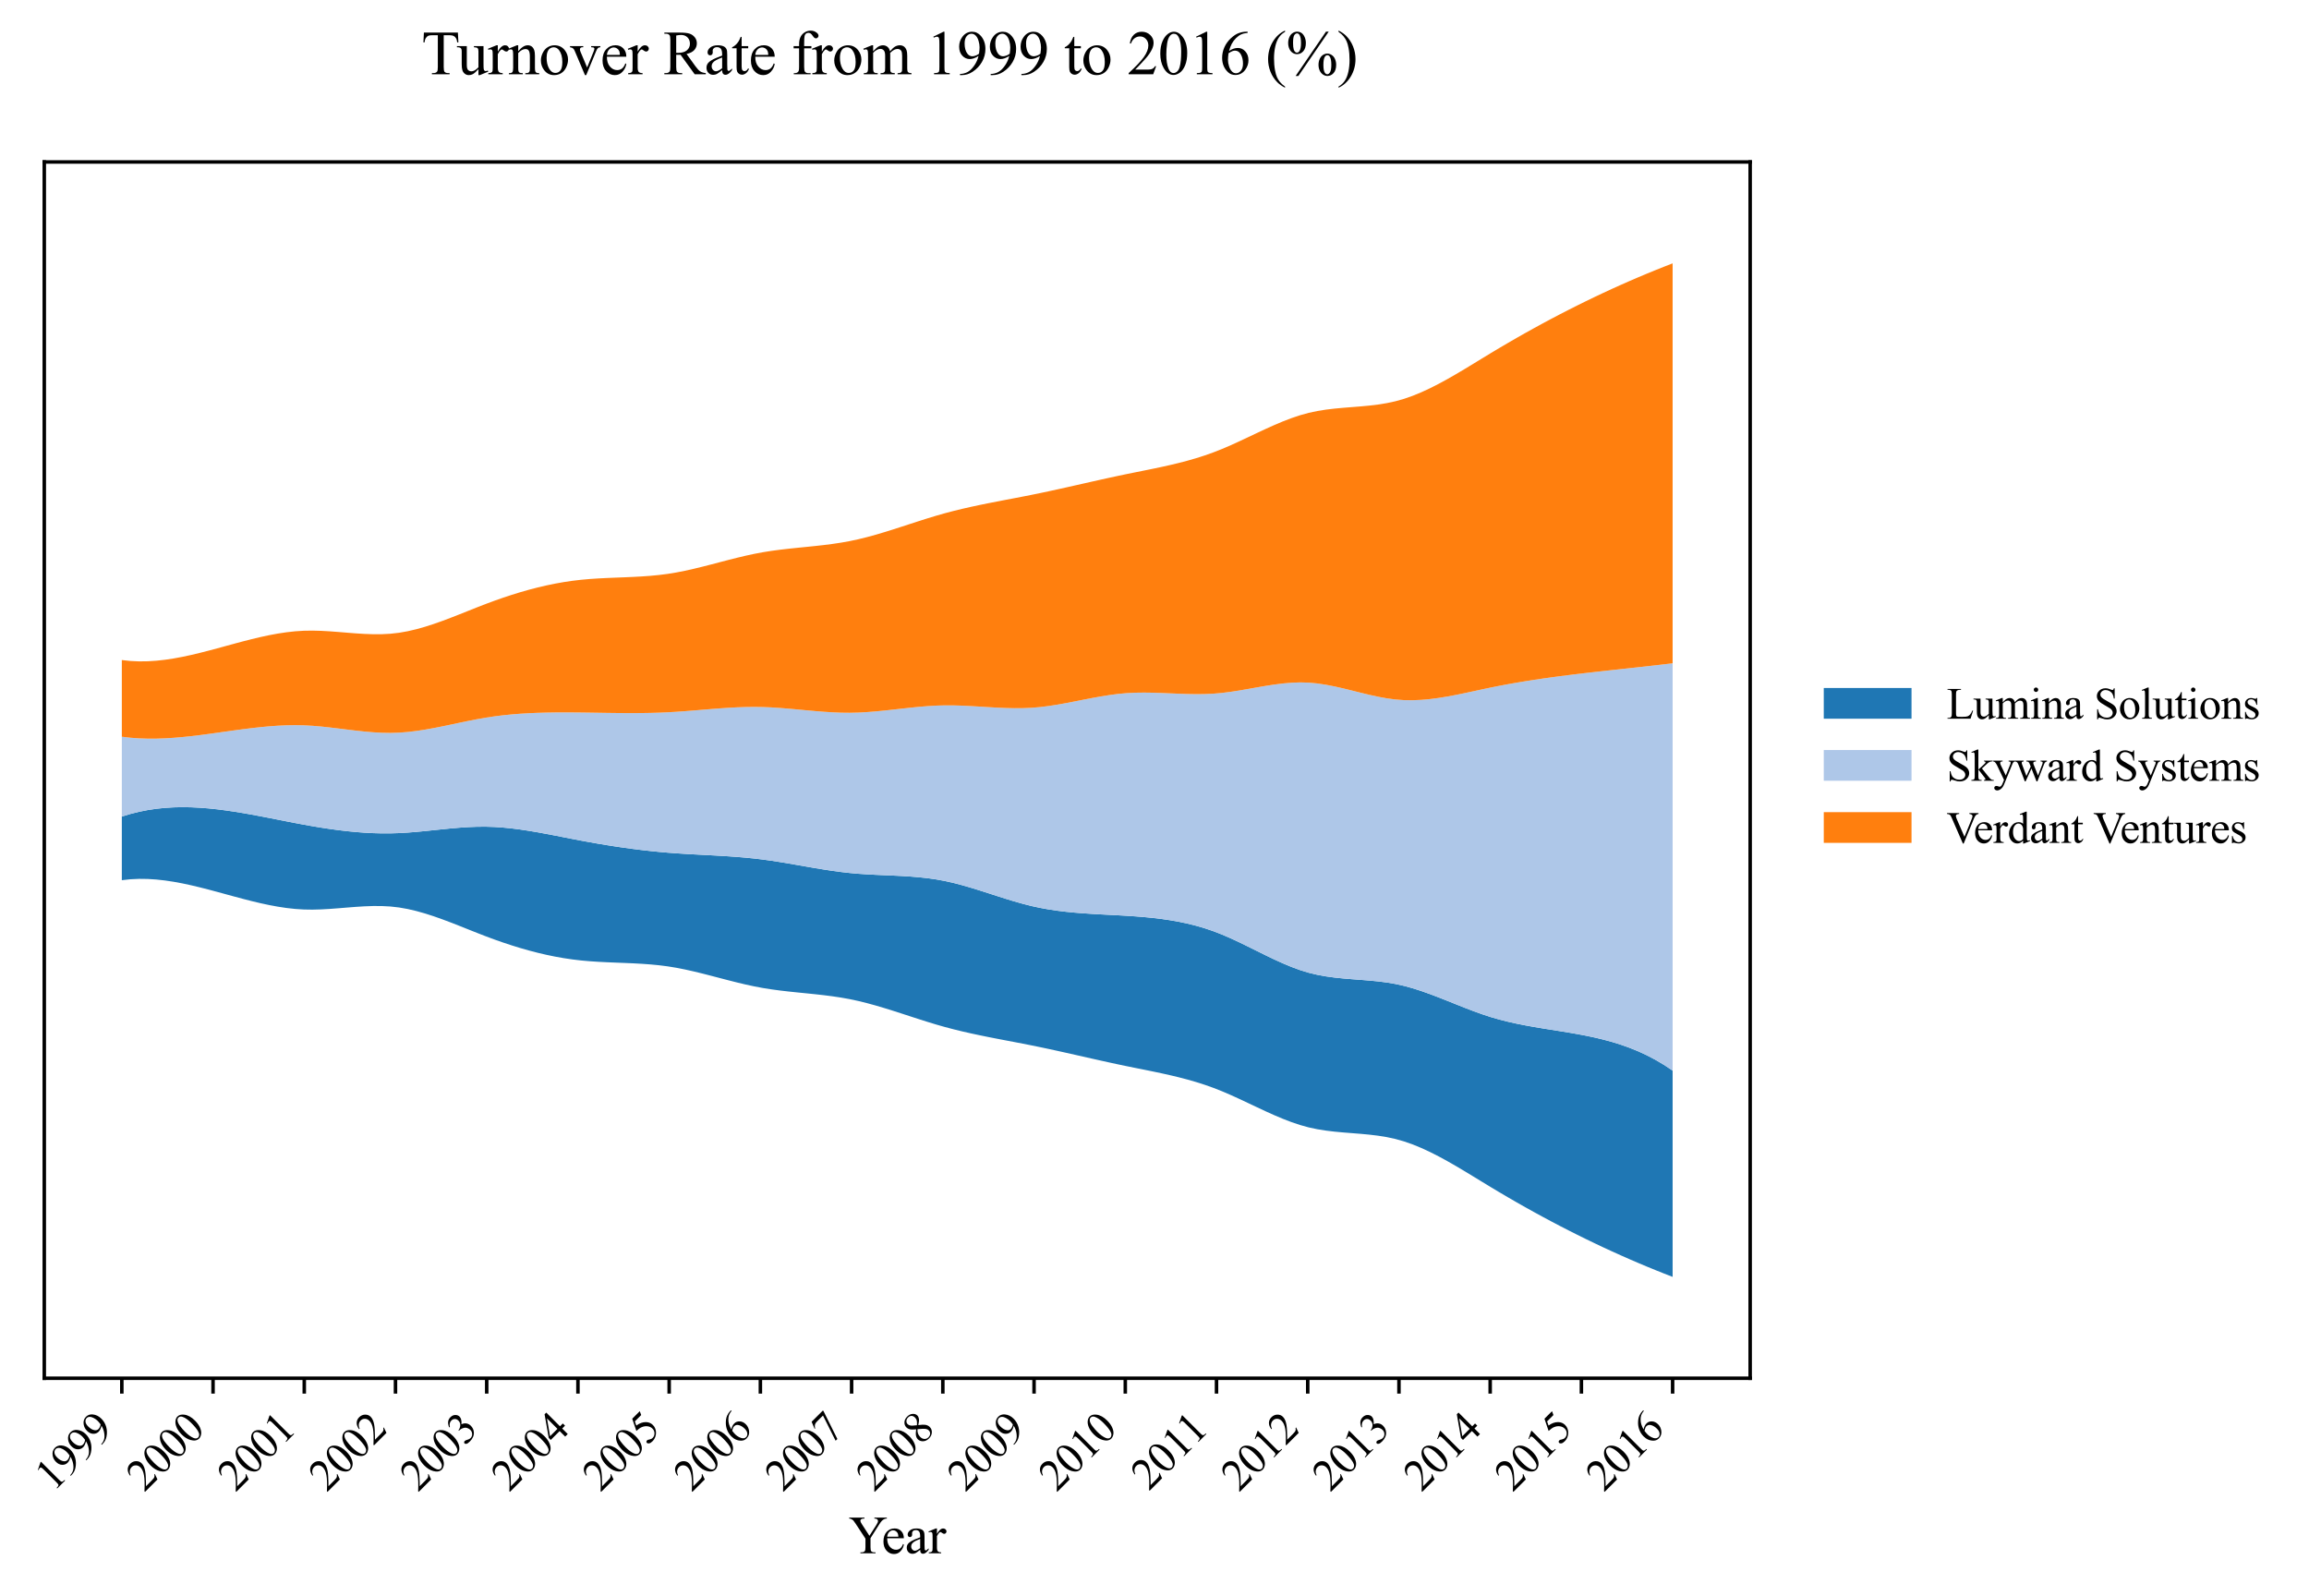 <?xml version="1.0" encoding="utf-8" standalone="no"?>
<!DOCTYPE svg PUBLIC "-//W3C//DTD SVG 1.1//EN"
  "http://www.w3.org/Graphics/SVG/1.1/DTD/svg11.dtd">
<svg xmlns:xlink="http://www.w3.org/1999/xlink" width="526.26pt" height="363.785pt" viewBox="0 0 526.26 363.785" xmlns="http://www.w3.org/2000/svg" version="1.1">
 <defs>
  <style type="text/css">*{stroke-linejoin: round; stroke-linecap: butt}</style>
 </defs>
 <g id="figure_1">
  <g id="patch_1">
   <path d="M 0 363.785 
L 526.26 363.785 
L 526.26 0 
L 0 0 
z
" style="fill: #ffffff"/>
  </g>
  <g id="axes_1">
   <g id="patch_2">
    <path d="M 10.092 314.121 
L 398.892 314.121 
L 398.892 36.921 
L 10.092 36.921 
z
" style="fill: #ffffff"/>
   </g>
   <g id="FillBetweenPolyCollection_1">
    <path d="M 27.765 186.109 
L 27.765 200.609 
L 29.739 200.394 
L 31.714 200.305 
L 33.688 200.33 
L 35.663 200.458 
L 37.638 200.677 
L 39.612 200.976 
L 41.587 201.343 
L 43.562 201.768 
L 45.536 202.238 
L 47.511 202.742 
L 49.485 203.269 
L 51.46 203.808 
L 53.435 204.347 
L 55.409 204.874 
L 57.384 205.378 
L 59.358 205.848 
L 61.333 206.273 
L 63.308 206.641 
L 65.282 206.94 
L 67.257 207.159 
L 69.231 207.287 
L 71.206 207.318 
L 73.181 207.266 
L 75.155 207.155 
L 77.13 207.006 
L 79.104 206.844 
L 81.079 206.689 
L 83.054 206.565 
L 85.028 206.495 
L 87.003 206.5 
L 88.977 206.603 
L 90.952 206.827 
L 92.927 207.178 
L 94.901 207.639 
L 96.876 208.196 
L 98.85 208.831 
L 100.825 209.529 
L 102.8 210.273 
L 104.774 211.047 
L 106.749 211.835 
L 108.724 212.62 
L 110.698 213.387 
L 112.673 214.12 
L 114.647 214.814 
L 116.622 215.466 
L 118.597 216.075 
L 120.571 216.637 
L 122.546 217.151 
L 124.52 217.613 
L 126.495 218.022 
L 128.47 218.374 
L 130.444 218.668 
L 132.419 218.902 
L 134.393 219.078 
L 136.368 219.209 
L 138.343 219.309 
L 140.317 219.392 
L 142.292 219.469 
L 144.266 219.554 
L 146.241 219.662 
L 148.216 219.804 
L 150.19 219.994 
L 152.165 220.245 
L 154.139 220.568 
L 156.114 220.957 
L 158.089 221.399 
L 160.063 221.879 
L 162.038 222.384 
L 164.012 222.9 
L 165.987 223.415 
L 167.962 223.914 
L 169.936 224.385 
L 171.911 224.812 
L 173.886 225.184 
L 175.86 225.496 
L 177.835 225.759 
L 179.809 225.988 
L 181.784 226.194 
L 183.759 226.391 
L 185.733 226.593 
L 187.708 226.813 
L 189.682 227.064 
L 191.657 227.36 
L 193.632 227.713 
L 195.606 228.135 
L 197.581 228.622 
L 199.555 229.163 
L 201.53 229.747 
L 203.505 230.361 
L 205.479 230.996 
L 207.454 231.639 
L 209.428 232.279 
L 211.403 232.905 
L 213.378 233.506 
L 215.352 234.069 
L 217.327 234.589 
L 219.301 235.071 
L 221.276 235.52 
L 223.251 235.943 
L 225.225 236.346 
L 227.2 236.734 
L 229.175 237.113 
L 231.149 237.49 
L 233.124 237.869 
L 235.098 238.258 
L 237.073 238.662 
L 239.048 239.08 
L 241.022 239.511 
L 242.997 239.949 
L 244.971 240.393 
L 246.946 240.84 
L 248.921 241.286 
L 250.895 241.728 
L 252.87 242.164 
L 254.844 242.59 
L 256.819 243.003 
L 258.794 243.404 
L 260.768 243.8 
L 262.743 244.201 
L 264.717 244.617 
L 266.692 245.057 
L 268.667 245.53 
L 270.641 246.046 
L 272.616 246.614 
L 274.59 247.244 
L 276.565 247.944 
L 278.54 248.724 
L 280.514 249.574 
L 282.489 250.473 
L 284.463 251.401 
L 286.438 252.336 
L 288.413 253.259 
L 290.387 254.148 
L 292.362 254.983 
L 294.337 255.742 
L 296.311 256.405 
L 298.286 256.952 
L 300.26 257.372 
L 302.235 257.686 
L 304.21 257.922 
L 306.184 258.104 
L 308.159 258.262 
L 310.133 258.419 
L 312.108 258.604 
L 314.083 258.842 
L 316.057 259.161 
L 318.032 259.587 
L 320.006 260.144 
L 321.981 260.836 
L 323.956 261.647 
L 325.93 262.561 
L 327.905 263.564 
L 329.879 264.639 
L 331.854 265.77 
L 333.829 266.943 
L 335.803 268.14 
L 337.778 269.347 
L 339.752 270.548 
L 341.727 271.73 
L 343.702 272.891 
L 345.676 274.031 
L 347.651 275.15 
L 349.625 276.249 
L 351.6 277.327 
L 353.575 278.384 
L 355.549 279.42 
L 357.524 280.435 
L 359.499 281.43 
L 361.473 282.405 
L 363.448 283.358 
L 365.422 284.292 
L 367.397 285.204 
L 369.372 286.096 
L 371.346 286.968 
L 373.321 287.819 
L 375.295 288.65 
L 377.27 289.461 
L 379.245 290.251 
L 381.219 291.021 
L 381.219 244.004 
L 381.219 244.004 
L 379.245 242.694 
L 377.27 241.529 
L 375.295 240.496 
L 373.321 239.586 
L 371.346 238.787 
L 369.372 238.087 
L 367.397 237.474 
L 365.422 236.939 
L 363.448 236.469 
L 361.473 236.053 
L 359.499 235.679 
L 357.524 235.337 
L 355.549 235.015 
L 353.575 234.702 
L 351.6 234.386 
L 349.625 234.056 
L 347.651 233.701 
L 345.676 233.309 
L 343.702 232.869 
L 341.727 232.37 
L 339.752 231.801 
L 337.778 231.153 
L 335.803 230.441 
L 333.829 229.683 
L 331.854 228.899 
L 329.879 228.107 
L 327.905 227.326 
L 325.93 226.576 
L 323.956 225.875 
L 321.981 225.242 
L 320.006 224.697 
L 318.032 224.258 
L 316.057 223.924 
L 314.083 223.674 
L 312.108 223.482 
L 310.133 223.323 
L 308.159 223.174 
L 306.184 223.009 
L 304.21 222.805 
L 302.235 222.535 
L 300.26 222.177 
L 298.286 221.705 
L 296.311 221.1 
L 294.337 220.374 
L 292.362 219.55 
L 290.387 218.653 
L 288.413 217.704 
L 286.438 216.727 
L 284.463 215.746 
L 282.489 214.783 
L 280.514 213.862 
L 278.54 213.007 
L 276.565 212.239 
L 274.59 211.57 
L 272.616 210.994 
L 270.641 210.502 
L 268.667 210.085 
L 266.692 209.736 
L 264.717 209.447 
L 262.743 209.21 
L 260.768 209.015 
L 258.794 208.856 
L 256.819 208.723 
L 254.844 208.609 
L 252.87 208.505 
L 250.895 208.402 
L 248.921 208.289 
L 246.946 208.16 
L 244.971 208.003 
L 242.997 207.81 
L 241.022 207.572 
L 239.048 207.279 
L 237.073 206.923 
L 235.098 206.495 
L 233.124 205.993 
L 231.149 205.434 
L 229.175 204.832 
L 227.2 204.204 
L 225.225 203.566 
L 223.251 202.934 
L 221.276 202.325 
L 219.301 201.754 
L 217.327 201.238 
L 215.352 200.792 
L 213.378 200.431 
L 211.403 200.15 
L 209.428 199.935 
L 207.454 199.773 
L 205.479 199.651 
L 203.505 199.553 
L 201.53 199.467 
L 199.555 199.379 
L 197.581 199.275 
L 195.606 199.142 
L 193.632 198.966 
L 191.657 198.739 
L 189.682 198.471 
L 187.708 198.169 
L 185.733 197.844 
L 183.759 197.504 
L 181.784 197.158 
L 179.809 196.816 
L 177.835 196.487 
L 175.86 196.18 
L 173.886 195.904 
L 171.911 195.667 
L 169.936 195.469 
L 167.962 195.303 
L 165.987 195.163 
L 164.012 195.041 
L 162.038 194.931 
L 160.063 194.826 
L 158.089 194.721 
L 156.114 194.608 
L 154.139 194.48 
L 152.165 194.331 
L 150.19 194.157 
L 148.216 193.958 
L 146.241 193.735 
L 144.266 193.489 
L 142.292 193.221 
L 140.317 192.931 
L 138.343 192.622 
L 136.368 192.295 
L 134.393 191.949 
L 132.419 191.586 
L 130.444 191.209 
L 128.47 190.822 
L 126.495 190.434 
L 124.52 190.056 
L 122.546 189.695 
L 120.571 189.361 
L 118.597 189.063 
L 116.622 188.81 
L 114.647 188.612 
L 112.673 188.477 
L 110.698 188.414 
L 108.724 188.428 
L 106.749 188.507 
L 104.774 188.637 
L 102.8 188.807 
L 100.825 189.001 
L 98.85 189.206 
L 96.876 189.41 
L 94.901 189.598 
L 92.927 189.757 
L 90.952 189.874 
L 88.977 189.935 
L 87.003 189.937 
L 85.028 189.884 
L 83.054 189.78 
L 81.079 189.628 
L 79.104 189.433 
L 77.13 189.199 
L 75.155 188.93 
L 73.181 188.629 
L 71.206 188.302 
L 69.231 187.95 
L 67.257 187.58 
L 65.282 187.197 
L 63.308 186.808 
L 61.333 186.419 
L 59.358 186.037 
L 57.384 185.668 
L 55.409 185.319 
L 53.435 184.995 
L 51.46 184.705 
L 49.485 184.453 
L 47.511 184.247 
L 45.536 184.092 
L 43.562 183.996 
L 41.587 183.965 
L 39.612 184.006 
L 37.638 184.124 
L 35.663 184.327 
L 33.688 184.62 
L 31.714 185.011 
L 29.739 185.505 
L 27.765 186.109 
z
" clip-path="url(#p9d87e31204)" style="fill: #1f77b4"/>
   </g>
   <g id="FillBetweenPolyCollection_2">
    <path d="M 27.765 167.91 
L 27.765 186.109 
L 29.739 185.505 
L 31.714 185.011 
L 33.688 184.62 
L 35.663 184.327 
L 37.638 184.124 
L 39.612 184.006 
L 41.587 183.965 
L 43.562 183.996 
L 45.536 184.092 
L 47.511 184.247 
L 49.485 184.453 
L 51.46 184.705 
L 53.435 184.995 
L 55.409 185.319 
L 57.384 185.668 
L 59.358 186.037 
L 61.333 186.419 
L 63.308 186.808 
L 65.282 187.197 
L 67.257 187.58 
L 69.231 187.95 
L 71.206 188.302 
L 73.181 188.629 
L 75.155 188.93 
L 77.13 189.199 
L 79.104 189.433 
L 81.079 189.628 
L 83.054 189.78 
L 85.028 189.884 
L 87.003 189.937 
L 88.977 189.935 
L 90.952 189.874 
L 92.927 189.757 
L 94.901 189.598 
L 96.876 189.41 
L 98.85 189.206 
L 100.825 189.001 
L 102.8 188.807 
L 104.774 188.637 
L 106.749 188.507 
L 108.724 188.428 
L 110.698 188.414 
L 112.673 188.477 
L 114.647 188.612 
L 116.622 188.81 
L 118.597 189.063 
L 120.571 189.361 
L 122.546 189.695 
L 124.52 190.056 
L 126.495 190.434 
L 128.47 190.822 
L 130.444 191.209 
L 132.419 191.586 
L 134.393 191.949 
L 136.368 192.295 
L 138.343 192.622 
L 140.317 192.931 
L 142.292 193.221 
L 144.266 193.489 
L 146.241 193.735 
L 148.216 193.958 
L 150.19 194.157 
L 152.165 194.331 
L 154.139 194.48 
L 156.114 194.608 
L 158.089 194.721 
L 160.063 194.826 
L 162.038 194.931 
L 164.012 195.041 
L 165.987 195.163 
L 167.962 195.303 
L 169.936 195.469 
L 171.911 195.667 
L 173.886 195.904 
L 175.86 196.18 
L 177.835 196.487 
L 179.809 196.816 
L 181.784 197.158 
L 183.759 197.504 
L 185.733 197.844 
L 187.708 198.169 
L 189.682 198.471 
L 191.657 198.739 
L 193.632 198.966 
L 195.606 199.142 
L 197.581 199.275 
L 199.555 199.379 
L 201.53 199.467 
L 203.505 199.553 
L 205.479 199.651 
L 207.454 199.773 
L 209.428 199.935 
L 211.403 200.15 
L 213.378 200.431 
L 215.352 200.792 
L 217.327 201.238 
L 219.301 201.754 
L 221.276 202.325 
L 223.251 202.934 
L 225.225 203.566 
L 227.2 204.204 
L 229.175 204.832 
L 231.149 205.434 
L 233.124 205.993 
L 235.098 206.495 
L 237.073 206.923 
L 239.048 207.279 
L 241.022 207.572 
L 242.997 207.81 
L 244.971 208.003 
L 246.946 208.16 
L 248.921 208.289 
L 250.895 208.402 
L 252.87 208.505 
L 254.844 208.609 
L 256.819 208.723 
L 258.794 208.856 
L 260.768 209.015 
L 262.743 209.21 
L 264.717 209.447 
L 266.692 209.736 
L 268.667 210.085 
L 270.641 210.502 
L 272.616 210.994 
L 274.59 211.57 
L 276.565 212.239 
L 278.54 213.007 
L 280.514 213.862 
L 282.489 214.783 
L 284.463 215.746 
L 286.438 216.727 
L 288.413 217.704 
L 290.387 218.653 
L 292.362 219.55 
L 294.337 220.374 
L 296.311 221.1 
L 298.286 221.705 
L 300.26 222.177 
L 302.235 222.535 
L 304.21 222.805 
L 306.184 223.009 
L 308.159 223.174 
L 310.133 223.323 
L 312.108 223.482 
L 314.083 223.674 
L 316.057 223.924 
L 318.032 224.258 
L 320.006 224.697 
L 321.981 225.242 
L 323.956 225.875 
L 325.93 226.576 
L 327.905 227.326 
L 329.879 228.107 
L 331.854 228.899 
L 333.829 229.683 
L 335.803 230.441 
L 337.778 231.153 
L 339.752 231.801 
L 341.727 232.37 
L 343.702 232.869 
L 345.676 233.309 
L 347.651 233.701 
L 349.625 234.056 
L 351.6 234.386 
L 353.575 234.702 
L 355.549 235.015 
L 357.524 235.337 
L 359.499 235.679 
L 361.473 236.053 
L 363.448 236.469 
L 365.422 236.939 
L 367.397 237.474 
L 369.372 238.087 
L 371.346 238.787 
L 373.321 239.586 
L 375.295 240.496 
L 377.27 241.529 
L 379.245 242.694 
L 381.219 244.004 
L 381.219 151.175 
L 381.219 151.175 
L 379.245 151.41 
L 377.27 151.638 
L 375.295 151.86 
L 373.321 152.078 
L 371.346 152.293 
L 369.372 152.507 
L 367.397 152.721 
L 365.422 152.938 
L 363.448 153.159 
L 361.473 153.385 
L 359.499 153.618 
L 357.524 153.86 
L 355.549 154.112 
L 353.575 154.377 
L 351.6 154.655 
L 349.625 154.948 
L 347.651 155.259 
L 345.676 155.587 
L 343.702 155.936 
L 341.727 156.307 
L 339.752 156.701 
L 337.778 157.118 
L 335.803 157.546 
L 333.829 157.97 
L 331.854 158.375 
L 329.879 158.746 
L 327.905 159.068 
L 325.93 159.327 
L 323.956 159.506 
L 321.981 159.591 
L 320.006 159.568 
L 318.032 159.421 
L 316.057 159.154 
L 314.083 158.791 
L 312.108 158.358 
L 310.133 157.882 
L 308.159 157.389 
L 306.184 156.904 
L 304.21 156.455 
L 302.235 156.068 
L 300.26 155.768 
L 298.286 155.581 
L 296.311 155.529 
L 294.337 155.601 
L 292.362 155.773 
L 290.387 156.024 
L 288.413 156.33 
L 286.438 156.671 
L 284.463 157.023 
L 282.489 157.364 
L 280.514 157.671 
L 278.54 157.922 
L 276.565 158.096 
L 274.59 158.185 
L 272.616 158.205 
L 270.641 158.173 
L 268.667 158.107 
L 266.692 158.024 
L 264.717 157.942 
L 262.743 157.879 
L 260.768 157.851 
L 258.794 157.876 
L 256.819 157.971 
L 254.844 158.152 
L 252.87 158.409 
L 250.895 158.725 
L 248.921 159.084 
L 246.946 159.467 
L 244.971 159.858 
L 242.997 160.239 
L 241.022 160.592 
L 239.048 160.901 
L 237.073 161.148 
L 235.098 161.315 
L 233.124 161.397 
L 231.149 161.408 
L 229.175 161.362 
L 227.2 161.276 
L 225.225 161.163 
L 223.251 161.041 
L 221.276 160.925 
L 219.301 160.829 
L 217.327 160.769 
L 215.352 160.762 
L 213.378 160.819 
L 211.403 160.936 
L 209.428 161.1 
L 207.454 161.297 
L 205.479 161.513 
L 203.505 161.734 
L 201.53 161.948 
L 199.555 162.14 
L 197.581 162.296 
L 195.606 162.404 
L 193.632 162.448 
L 191.657 162.425 
L 189.682 162.344 
L 187.708 162.217 
L 185.733 162.059 
L 183.759 161.882 
L 181.784 161.697 
L 179.809 161.519 
L 177.835 161.359 
L 175.86 161.23 
L 173.886 161.145 
L 171.911 161.116 
L 169.936 161.141 
L 167.962 161.211 
L 165.987 161.317 
L 164.012 161.451 
L 162.038 161.604 
L 160.063 161.767 
L 158.089 161.931 
L 156.114 162.088 
L 154.139 162.227 
L 152.165 162.342 
L 150.19 162.425 
L 148.216 162.481 
L 146.241 162.512 
L 144.266 162.523 
L 142.292 162.519 
L 140.317 162.502 
L 138.343 162.477 
L 136.368 162.447 
L 134.393 162.417 
L 132.419 162.391 
L 130.444 162.373 
L 128.47 162.367 
L 126.495 162.376 
L 124.52 162.407 
L 122.546 162.462 
L 120.571 162.547 
L 118.597 162.666 
L 116.622 162.823 
L 114.647 163.022 
L 112.673 163.269 
L 110.698 163.567 
L 108.724 163.916 
L 106.749 164.303 
L 104.774 164.714 
L 102.8 165.133 
L 100.825 165.546 
L 98.85 165.937 
L 96.876 166.291 
L 94.901 166.593 
L 92.927 166.829 
L 90.952 166.982 
L 88.977 167.04 
L 87.003 167.005 
L 85.028 166.894 
L 83.054 166.724 
L 81.079 166.512 
L 79.104 166.275 
L 77.13 166.03 
L 75.155 165.794 
L 73.181 165.583 
L 71.206 165.416 
L 69.231 165.308 
L 67.257 165.273 
L 65.282 165.305 
L 63.308 165.396 
L 61.333 165.538 
L 59.358 165.723 
L 57.384 165.943 
L 55.409 166.19 
L 53.435 166.455 
L 51.46 166.731 
L 49.485 167.009 
L 47.511 167.282 
L 45.536 167.541 
L 43.562 167.778 
L 41.587 167.984 
L 39.612 168.153 
L 37.638 168.276 
L 35.663 168.344 
L 33.688 168.349 
L 31.714 168.284 
L 29.739 168.141 
L 27.765 167.91 
z
" clip-path="url(#p9d87e31204)" style="fill: #aec7e8"/>
   </g>
   <g id="FillBetweenPolyCollection_3">
    <path d="M 27.765 150.434 
L 27.765 167.91 
L 29.739 168.141 
L 31.714 168.284 
L 33.688 168.349 
L 35.663 168.344 
L 37.638 168.276 
L 39.612 168.153 
L 41.587 167.984 
L 43.562 167.778 
L 45.536 167.541 
L 47.511 167.282 
L 49.485 167.009 
L 51.46 166.731 
L 53.435 166.455 
L 55.409 166.19 
L 57.384 165.943 
L 59.358 165.723 
L 61.333 165.538 
L 63.308 165.396 
L 65.282 165.305 
L 67.257 165.273 
L 69.231 165.308 
L 71.206 165.416 
L 73.181 165.583 
L 75.155 165.794 
L 77.13 166.03 
L 79.104 166.275 
L 81.079 166.512 
L 83.054 166.724 
L 85.028 166.894 
L 87.003 167.005 
L 88.977 167.04 
L 90.952 166.982 
L 92.927 166.829 
L 94.901 166.593 
L 96.876 166.291 
L 98.85 165.937 
L 100.825 165.546 
L 102.8 165.133 
L 104.774 164.714 
L 106.749 164.303 
L 108.724 163.916 
L 110.698 163.567 
L 112.673 163.269 
L 114.647 163.022 
L 116.622 162.823 
L 118.597 162.666 
L 120.571 162.547 
L 122.546 162.462 
L 124.52 162.407 
L 126.495 162.376 
L 128.47 162.367 
L 130.444 162.373 
L 132.419 162.391 
L 134.393 162.417 
L 136.368 162.447 
L 138.343 162.477 
L 140.317 162.502 
L 142.292 162.519 
L 144.266 162.523 
L 146.241 162.512 
L 148.216 162.481 
L 150.19 162.425 
L 152.165 162.342 
L 154.139 162.227 
L 156.114 162.088 
L 158.089 161.931 
L 160.063 161.767 
L 162.038 161.604 
L 164.012 161.451 
L 165.987 161.317 
L 167.962 161.211 
L 169.936 161.141 
L 171.911 161.116 
L 173.886 161.145 
L 175.86 161.23 
L 177.835 161.359 
L 179.809 161.519 
L 181.784 161.697 
L 183.759 161.882 
L 185.733 162.059 
L 187.708 162.217 
L 189.682 162.344 
L 191.657 162.425 
L 193.632 162.448 
L 195.606 162.404 
L 197.581 162.296 
L 199.555 162.14 
L 201.53 161.948 
L 203.505 161.734 
L 205.479 161.513 
L 207.454 161.297 
L 209.428 161.1 
L 211.403 160.936 
L 213.378 160.819 
L 215.352 160.762 
L 217.327 160.769 
L 219.301 160.829 
L 221.276 160.925 
L 223.251 161.041 
L 225.225 161.163 
L 227.2 161.276 
L 229.175 161.362 
L 231.149 161.408 
L 233.124 161.397 
L 235.098 161.315 
L 237.073 161.148 
L 239.048 160.901 
L 241.022 160.592 
L 242.997 160.239 
L 244.971 159.858 
L 246.946 159.467 
L 248.921 159.084 
L 250.895 158.725 
L 252.87 158.409 
L 254.844 158.152 
L 256.819 157.971 
L 258.794 157.876 
L 260.768 157.851 
L 262.743 157.879 
L 264.717 157.942 
L 266.692 158.024 
L 268.667 158.107 
L 270.641 158.173 
L 272.616 158.205 
L 274.59 158.185 
L 276.565 158.096 
L 278.54 157.922 
L 280.514 157.671 
L 282.489 157.364 
L 284.463 157.023 
L 286.438 156.671 
L 288.413 156.33 
L 290.387 156.024 
L 292.362 155.773 
L 294.337 155.601 
L 296.311 155.529 
L 298.286 155.581 
L 300.26 155.768 
L 302.235 156.068 
L 304.21 156.455 
L 306.184 156.904 
L 308.159 157.389 
L 310.133 157.882 
L 312.108 158.358 
L 314.083 158.791 
L 316.057 159.154 
L 318.032 159.421 
L 320.006 159.568 
L 321.981 159.591 
L 323.956 159.506 
L 325.93 159.327 
L 327.905 159.068 
L 329.879 158.746 
L 331.854 158.375 
L 333.829 157.97 
L 335.803 157.546 
L 337.778 157.118 
L 339.752 156.701 
L 341.727 156.307 
L 343.702 155.936 
L 345.676 155.587 
L 347.651 155.259 
L 349.625 154.948 
L 351.6 154.655 
L 353.575 154.377 
L 355.549 154.112 
L 357.524 153.86 
L 359.499 153.618 
L 361.473 153.385 
L 363.448 153.159 
L 365.422 152.938 
L 367.397 152.721 
L 369.372 152.507 
L 371.346 152.293 
L 373.321 152.078 
L 375.295 151.86 
L 377.27 151.638 
L 379.245 151.41 
L 381.219 151.175 
L 381.219 60.021 
L 381.219 60.021 
L 379.245 60.791 
L 377.27 61.582 
L 375.295 62.392 
L 373.321 63.223 
L 371.346 64.074 
L 369.372 64.946 
L 367.397 65.838 
L 365.422 66.751 
L 363.448 67.684 
L 361.473 68.638 
L 359.499 69.612 
L 357.524 70.607 
L 355.549 71.623 
L 353.575 72.659 
L 351.6 73.716 
L 349.625 74.794 
L 347.651 75.892 
L 345.676 77.011 
L 343.702 78.152 
L 341.727 79.313 
L 339.752 80.495 
L 337.778 81.695 
L 335.803 82.902 
L 333.829 84.1 
L 331.854 85.272 
L 329.879 86.404 
L 327.905 87.478 
L 325.93 88.481 
L 323.956 89.396 
L 321.981 90.207 
L 320.006 90.899 
L 318.032 91.456 
L 316.057 91.881 
L 314.083 92.2 
L 312.108 92.439 
L 310.133 92.623 
L 308.159 92.781 
L 306.184 92.938 
L 304.21 93.121 
L 302.235 93.356 
L 300.26 93.671 
L 298.286 94.091 
L 296.311 94.637 
L 294.337 95.3 
L 292.362 96.06 
L 290.387 96.894 
L 288.413 97.784 
L 286.438 98.706 
L 284.463 99.642 
L 282.489 100.57 
L 280.514 101.469 
L 278.54 102.318 
L 276.565 103.098 
L 274.59 103.799 
L 272.616 104.428 
L 270.641 104.996 
L 268.667 105.512 
L 266.692 105.985 
L 264.717 106.425 
L 262.743 106.841 
L 260.768 107.242 
L 258.794 107.639 
L 256.819 108.039 
L 254.844 108.452 
L 252.87 108.878 
L 250.895 109.314 
L 248.921 109.756 
L 246.946 110.203 
L 244.971 110.649 
L 242.997 111.093 
L 241.022 111.532 
L 239.048 111.962 
L 237.073 112.38 
L 235.098 112.784 
L 233.124 113.173 
L 231.149 113.553 
L 229.175 113.929 
L 227.2 114.309 
L 225.225 114.697 
L 223.251 115.099 
L 221.276 115.522 
L 219.301 115.972 
L 217.327 116.453 
L 215.352 116.974 
L 213.378 117.537 
L 211.403 118.137 
L 209.428 118.763 
L 207.454 119.403 
L 205.479 120.046 
L 203.505 120.681 
L 201.53 121.296 
L 199.555 121.88 
L 197.581 122.421 
L 195.606 122.908 
L 193.632 123.33 
L 191.657 123.683 
L 189.682 123.978 
L 187.708 124.229 
L 185.733 124.449 
L 183.759 124.651 
L 181.784 124.849 
L 179.809 125.055 
L 177.835 125.283 
L 175.86 125.546 
L 173.886 125.858 
L 171.911 126.23 
L 169.936 126.658 
L 167.962 127.128 
L 165.987 127.627 
L 164.012 128.142 
L 162.038 128.659 
L 160.063 129.164 
L 158.089 129.644 
L 156.114 130.085 
L 154.139 130.474 
L 152.165 130.798 
L 150.19 131.049 
L 148.216 131.239 
L 146.241 131.381 
L 144.266 131.488 
L 142.292 131.574 
L 140.317 131.651 
L 138.343 131.733 
L 136.368 131.833 
L 134.393 131.965 
L 132.419 132.141 
L 130.444 132.374 
L 128.47 132.668 
L 126.495 133.021 
L 124.52 133.43 
L 122.546 133.892 
L 120.571 134.405 
L 118.597 134.968 
L 116.622 135.576 
L 114.647 136.229 
L 112.673 136.923 
L 110.698 137.656 
L 108.724 138.422 
L 106.749 139.208 
L 104.774 139.995 
L 102.8 140.769 
L 100.825 141.514 
L 98.85 142.211 
L 96.876 142.847 
L 94.901 143.403 
L 92.927 143.865 
L 90.952 144.215 
L 88.977 144.439 
L 87.003 144.543 
L 85.028 144.548 
L 83.054 144.477 
L 81.079 144.354 
L 79.104 144.199 
L 77.13 144.036 
L 75.155 143.888 
L 73.181 143.777 
L 71.206 143.725 
L 69.231 143.755 
L 67.257 143.883 
L 65.282 144.103 
L 63.308 144.402 
L 61.333 144.769 
L 59.358 145.194 
L 57.384 145.664 
L 55.409 146.169 
L 53.435 146.696 
L 51.46 147.235 
L 49.485 147.773 
L 47.511 148.3 
L 45.536 148.805 
L 43.562 149.275 
L 41.587 149.699 
L 39.612 150.066 
L 37.638 150.365 
L 35.663 150.584 
L 33.688 150.712 
L 31.714 150.737 
L 29.739 150.648 
L 27.765 150.434 
z
" clip-path="url(#p9d87e31204)" style="fill: #ff7f0e"/>
   </g>
   <g id="matplotlib.axis_1">
    <g id="xtick_1">
     <g id="line2d_1">
      <defs>
       <path id="m453c72ebfa" d="M 0 0 
L 0 3.5 
" style="stroke: #000000; stroke-width: 0.8"/>
      </defs>
      <g>
       <use xlink:href="#m453c72ebfa" x="27.765" y="314.121" style="stroke: #000000; stroke-width: 0.8"/>
      </g>
     </g>
     <g id="text_1">
      <!-- 1999 -->
      <g transform="translate(12.11 340.173) rotate(-45) scale(0.1 -0.1)">
       <defs>
        <path id="TimesNewRomanPSMT-31" d="M 750 3822 
L 1781 4325 
L 1884 4325 
L 1884 747 
Q 1884 391 1914 303 
Q 1944 216 2037 169 
Q 2131 122 2419 116 
L 2419 0 
L 825 0 
L 825 116 
Q 1125 122 1212 167 
Q 1300 213 1334 289 
Q 1369 366 1369 747 
L 1369 3034 
Q 1369 3497 1338 3628 
Q 1316 3728 1258 3775 
Q 1200 3822 1119 3822 
Q 1003 3822 797 3725 
L 750 3822 
z
" transform="scale(0.016)"/>
        <path id="TimesNewRomanPSMT-39" d="M 338 -88 
L 338 28 
Q 744 34 1094 217 
Q 1444 400 1770 856 
Q 2097 1313 2225 1859 
Q 1734 1544 1338 1544 
Q 891 1544 572 1889 
Q 253 2234 253 2806 
Q 253 3363 572 3797 
Q 956 4325 1575 4325 
Q 2097 4325 2469 3894 
Q 2925 3359 2925 2575 
Q 2925 1869 2578 1258 
Q 2231 647 1613 244 
Q 1109 -88 516 -88 
L 338 -88 
z
M 2275 2091 
Q 2331 2497 2331 2741 
Q 2331 3044 2228 3395 
Q 2125 3747 1936 3934 
Q 1747 4122 1506 4122 
Q 1228 4122 1018 3872 
Q 809 3622 809 3128 
Q 809 2469 1088 2097 
Q 1291 1828 1588 1828 
Q 1731 1828 1928 1897 
Q 2125 1966 2275 2091 
z
" transform="scale(0.016)"/>
       </defs>
       <use xlink:href="#TimesNewRomanPSMT-31"/>
       <use xlink:href="#TimesNewRomanPSMT-39" transform="translate(50 0)"/>
       <use xlink:href="#TimesNewRomanPSMT-39" transform="translate(100 0)"/>
       <use xlink:href="#TimesNewRomanPSMT-39" transform="translate(150 0)"/>
      </g>
     </g>
    </g>
    <g id="xtick_2">
     <g id="line2d_2">
      <g>
       <use xlink:href="#m453c72ebfa" x="48.556" y="314.121" style="stroke: #000000; stroke-width: 0.8"/>
      </g>
     </g>
     <g id="text_2">
      <!-- 2000 -->
      <g transform="translate(32.901 340.173) rotate(-45) scale(0.1 -0.1)">
       <defs>
        <path id="TimesNewRomanPSMT-32" d="M 2934 816 
L 2638 0 
L 138 0 
L 138 116 
Q 1241 1122 1691 1759 
Q 2141 2397 2141 2925 
Q 2141 3328 1894 3587 
Q 1647 3847 1303 3847 
Q 991 3847 742 3664 
Q 494 3481 375 3128 
L 259 3128 
Q 338 3706 661 4015 
Q 984 4325 1469 4325 
Q 1984 4325 2329 3994 
Q 2675 3663 2675 3213 
Q 2675 2891 2525 2569 
Q 2294 2063 1775 1497 
Q 997 647 803 472 
L 1909 472 
Q 2247 472 2383 497 
Q 2519 522 2628 598 
Q 2738 675 2819 816 
L 2934 816 
z
" transform="scale(0.016)"/>
        <path id="TimesNewRomanPSMT-30" d="M 231 2094 
Q 231 2819 450 3342 
Q 669 3866 1031 4122 
Q 1313 4325 1613 4325 
Q 2100 4325 2488 3828 
Q 2972 3213 2972 2159 
Q 2972 1422 2759 906 
Q 2547 391 2217 158 
Q 1888 -75 1581 -75 
Q 975 -75 572 641 
Q 231 1244 231 2094 
z
M 844 2016 
Q 844 1141 1059 588 
Q 1238 122 1591 122 
Q 1759 122 1940 273 
Q 2122 425 2216 781 
Q 2359 1319 2359 2297 
Q 2359 3022 2209 3506 
Q 2097 3866 1919 4016 
Q 1791 4119 1609 4119 
Q 1397 4119 1231 3928 
Q 1006 3669 925 3112 
Q 844 2556 844 2016 
z
" transform="scale(0.016)"/>
       </defs>
       <use xlink:href="#TimesNewRomanPSMT-32"/>
       <use xlink:href="#TimesNewRomanPSMT-30" transform="translate(50 0)"/>
       <use xlink:href="#TimesNewRomanPSMT-30" transform="translate(100 0)"/>
       <use xlink:href="#TimesNewRomanPSMT-30" transform="translate(150 0)"/>
      </g>
     </g>
    </g>
    <g id="xtick_3">
     <g id="line2d_3">
      <g>
       <use xlink:href="#m453c72ebfa" x="69.348" y="314.121" style="stroke: #000000; stroke-width: 0.8"/>
      </g>
     </g>
     <g id="text_3">
      <!-- 2001 -->
      <g transform="translate(53.693 340.173) rotate(-45) scale(0.1 -0.1)">
       <use xlink:href="#TimesNewRomanPSMT-32"/>
       <use xlink:href="#TimesNewRomanPSMT-30" transform="translate(50 0)"/>
       <use xlink:href="#TimesNewRomanPSMT-30" transform="translate(100 0)"/>
       <use xlink:href="#TimesNewRomanPSMT-31" transform="translate(150 0)"/>
      </g>
     </g>
    </g>
    <g id="xtick_4">
     <g id="line2d_4">
      <g>
       <use xlink:href="#m453c72ebfa" x="90.139" y="314.121" style="stroke: #000000; stroke-width: 0.8"/>
      </g>
     </g>
     <g id="text_4">
      <!-- 2002 -->
      <g transform="translate(74.484 340.173) rotate(-45) scale(0.1 -0.1)">
       <use xlink:href="#TimesNewRomanPSMT-32"/>
       <use xlink:href="#TimesNewRomanPSMT-30" transform="translate(50 0)"/>
       <use xlink:href="#TimesNewRomanPSMT-30" transform="translate(100 0)"/>
       <use xlink:href="#TimesNewRomanPSMT-32" transform="translate(150 0)"/>
      </g>
     </g>
    </g>
    <g id="xtick_5">
     <g id="line2d_5">
      <g>
       <use xlink:href="#m453c72ebfa" x="110.93" y="314.121" style="stroke: #000000; stroke-width: 0.8"/>
      </g>
     </g>
     <g id="text_5">
      <!-- 2003 -->
      <g transform="translate(95.276 340.173) rotate(-45) scale(0.1 -0.1)">
       <defs>
        <path id="TimesNewRomanPSMT-33" d="M 325 3431 
Q 506 3859 782 4092 
Q 1059 4325 1472 4325 
Q 1981 4325 2253 3994 
Q 2459 3747 2459 3466 
Q 2459 3003 1878 2509 
Q 2269 2356 2469 2072 
Q 2669 1788 2669 1403 
Q 2669 853 2319 450 
Q 1863 -75 997 -75 
Q 569 -75 414 31 
Q 259 138 259 259 
Q 259 350 332 419 
Q 406 488 509 488 
Q 588 488 669 463 
Q 722 447 909 348 
Q 1097 250 1169 231 
Q 1284 197 1416 197 
Q 1734 197 1970 444 
Q 2206 691 2206 1028 
Q 2206 1275 2097 1509 
Q 2016 1684 1919 1775 
Q 1784 1900 1550 2001 
Q 1316 2103 1072 2103 
L 972 2103 
L 972 2197 
Q 1219 2228 1467 2375 
Q 1716 2522 1828 2728 
Q 1941 2934 1941 3181 
Q 1941 3503 1739 3701 
Q 1538 3900 1238 3900 
Q 753 3900 428 3381 
L 325 3431 
z
" transform="scale(0.016)"/>
       </defs>
       <use xlink:href="#TimesNewRomanPSMT-32"/>
       <use xlink:href="#TimesNewRomanPSMT-30" transform="translate(50 0)"/>
       <use xlink:href="#TimesNewRomanPSMT-30" transform="translate(100 0)"/>
       <use xlink:href="#TimesNewRomanPSMT-33" transform="translate(150 0)"/>
      </g>
     </g>
    </g>
    <g id="xtick_6">
     <g id="line2d_6">
      <g>
       <use xlink:href="#m453c72ebfa" x="131.722" y="314.121" style="stroke: #000000; stroke-width: 0.8"/>
      </g>
     </g>
     <g id="text_6">
      <!-- 2004 -->
      <g transform="translate(116.067 340.173) rotate(-45) scale(0.1 -0.1)">
       <defs>
        <path id="TimesNewRomanPSMT-34" d="M 2978 1563 
L 2978 1119 
L 2409 1119 
L 2409 0 
L 1894 0 
L 1894 1119 
L 100 1119 
L 100 1519 
L 2066 4325 
L 2409 4325 
L 2409 1563 
L 2978 1563 
z
M 1894 1563 
L 1894 3666 
L 406 1563 
L 1894 1563 
z
" transform="scale(0.016)"/>
       </defs>
       <use xlink:href="#TimesNewRomanPSMT-32"/>
       <use xlink:href="#TimesNewRomanPSMT-30" transform="translate(50 0)"/>
       <use xlink:href="#TimesNewRomanPSMT-30" transform="translate(100 0)"/>
       <use xlink:href="#TimesNewRomanPSMT-34" transform="translate(150 0)"/>
      </g>
     </g>
    </g>
    <g id="xtick_7">
     <g id="line2d_7">
      <g>
       <use xlink:href="#m453c72ebfa" x="152.513" y="314.121" style="stroke: #000000; stroke-width: 0.8"/>
      </g>
     </g>
     <g id="text_7">
      <!-- 2005 -->
      <g transform="translate(136.859 340.173) rotate(-45) scale(0.1 -0.1)">
       <defs>
        <path id="TimesNewRomanPSMT-35" d="M 2778 4238 
L 2534 3706 
L 1259 3706 
L 981 3138 
Q 1809 3016 2294 2522 
Q 2709 2097 2709 1522 
Q 2709 1188 2573 903 
Q 2438 619 2231 419 
Q 2025 219 1772 97 
Q 1413 -75 1034 -75 
Q 653 -75 479 54 
Q 306 184 306 341 
Q 306 428 378 495 
Q 450 563 559 563 
Q 641 563 702 538 
Q 763 513 909 409 
Q 1144 247 1384 247 
Q 1750 247 2026 523 
Q 2303 800 2303 1197 
Q 2303 1581 2056 1914 
Q 1809 2247 1375 2428 
Q 1034 2569 447 2591 
L 1259 4238 
L 2778 4238 
z
" transform="scale(0.016)"/>
       </defs>
       <use xlink:href="#TimesNewRomanPSMT-32"/>
       <use xlink:href="#TimesNewRomanPSMT-30" transform="translate(50 0)"/>
       <use xlink:href="#TimesNewRomanPSMT-30" transform="translate(100 0)"/>
       <use xlink:href="#TimesNewRomanPSMT-35" transform="translate(150 0)"/>
      </g>
     </g>
    </g>
    <g id="xtick_8">
     <g id="line2d_8">
      <g>
       <use xlink:href="#m453c72ebfa" x="173.305" y="314.121" style="stroke: #000000; stroke-width: 0.8"/>
      </g>
     </g>
     <g id="text_8">
      <!-- 2006 -->
      <g transform="translate(157.65 340.173) rotate(-45) scale(0.1 -0.1)">
       <defs>
        <path id="TimesNewRomanPSMT-36" d="M 2869 4325 
L 2869 4209 
Q 2456 4169 2195 4045 
Q 1934 3922 1679 3669 
Q 1425 3416 1258 3105 
Q 1091 2794 978 2366 
Q 1428 2675 1881 2675 
Q 2316 2675 2634 2325 
Q 2953 1975 2953 1425 
Q 2953 894 2631 456 
Q 2244 -75 1606 -75 
Q 1172 -75 869 213 
Q 275 772 275 1663 
Q 275 2231 503 2743 
Q 731 3256 1154 3653 
Q 1578 4050 1965 4187 
Q 2353 4325 2688 4325 
L 2869 4325 
z
M 925 2138 
Q 869 1716 869 1456 
Q 869 1156 980 804 
Q 1091 453 1309 247 
Q 1469 100 1697 100 
Q 1969 100 2183 356 
Q 2397 613 2397 1088 
Q 2397 1622 2184 2012 
Q 1972 2403 1581 2403 
Q 1463 2403 1327 2353 
Q 1191 2303 925 2138 
z
" transform="scale(0.016)"/>
       </defs>
       <use xlink:href="#TimesNewRomanPSMT-32"/>
       <use xlink:href="#TimesNewRomanPSMT-30" transform="translate(50 0)"/>
       <use xlink:href="#TimesNewRomanPSMT-30" transform="translate(100 0)"/>
       <use xlink:href="#TimesNewRomanPSMT-36" transform="translate(150 0)"/>
      </g>
     </g>
    </g>
    <g id="xtick_9">
     <g id="line2d_9">
      <g>
       <use xlink:href="#m453c72ebfa" x="194.096" y="314.121" style="stroke: #000000; stroke-width: 0.8"/>
      </g>
     </g>
     <g id="text_9">
      <!-- 2007 -->
      <g transform="translate(178.442 340.173) rotate(-45) scale(0.1 -0.1)">
       <defs>
        <path id="TimesNewRomanPSMT-37" d="M 644 4238 
L 2916 4238 
L 2916 4119 
L 1503 -88 
L 1153 -88 
L 2419 3728 
L 1253 3728 
Q 900 3728 750 3644 
Q 488 3500 328 3200 
L 238 3234 
L 644 4238 
z
" transform="scale(0.016)"/>
       </defs>
       <use xlink:href="#TimesNewRomanPSMT-32"/>
       <use xlink:href="#TimesNewRomanPSMT-30" transform="translate(50 0)"/>
       <use xlink:href="#TimesNewRomanPSMT-30" transform="translate(100 0)"/>
       <use xlink:href="#TimesNewRomanPSMT-37" transform="translate(150 0)"/>
      </g>
     </g>
    </g>
    <g id="xtick_10">
     <g id="line2d_10">
      <g>
       <use xlink:href="#m453c72ebfa" x="214.888" y="314.121" style="stroke: #000000; stroke-width: 0.8"/>
      </g>
     </g>
     <g id="text_10">
      <!-- 2008 -->
      <g transform="translate(199.233 340.173) rotate(-45) scale(0.1 -0.1)">
       <defs>
        <path id="TimesNewRomanPSMT-38" d="M 1228 2134 
Q 725 2547 579 2797 
Q 434 3047 434 3316 
Q 434 3728 753 4026 
Q 1072 4325 1600 4325 
Q 2113 4325 2425 4047 
Q 2738 3769 2738 3413 
Q 2738 3175 2569 2928 
Q 2400 2681 1866 2347 
Q 2416 1922 2594 1678 
Q 2831 1359 2831 1006 
Q 2831 559 2490 242 
Q 2150 -75 1597 -75 
Q 994 -75 656 303 
Q 388 606 388 966 
Q 388 1247 577 1523 
Q 766 1800 1228 2134 
z
M 1719 2469 
Q 2094 2806 2194 3001 
Q 2294 3197 2294 3444 
Q 2294 3772 2109 3958 
Q 1925 4144 1606 4144 
Q 1288 4144 1088 3959 
Q 888 3775 888 3528 
Q 888 3366 970 3203 
Q 1053 3041 1206 2894 
L 1719 2469 
z
M 1375 2016 
Q 1116 1797 991 1539 
Q 866 1281 866 981 
Q 866 578 1086 336 
Q 1306 94 1647 94 
Q 1984 94 2187 284 
Q 2391 475 2391 747 
Q 2391 972 2272 1150 
Q 2050 1481 1375 2016 
z
" transform="scale(0.016)"/>
       </defs>
       <use xlink:href="#TimesNewRomanPSMT-32"/>
       <use xlink:href="#TimesNewRomanPSMT-30" transform="translate(50 0)"/>
       <use xlink:href="#TimesNewRomanPSMT-30" transform="translate(100 0)"/>
       <use xlink:href="#TimesNewRomanPSMT-38" transform="translate(150 0)"/>
      </g>
     </g>
    </g>
    <g id="xtick_11">
     <g id="line2d_11">
      <g>
       <use xlink:href="#m453c72ebfa" x="235.679" y="314.121" style="stroke: #000000; stroke-width: 0.8"/>
      </g>
     </g>
     <g id="text_11">
      <!-- 2009 -->
      <g transform="translate(220.024 340.173) rotate(-45) scale(0.1 -0.1)">
       <use xlink:href="#TimesNewRomanPSMT-32"/>
       <use xlink:href="#TimesNewRomanPSMT-30" transform="translate(50 0)"/>
       <use xlink:href="#TimesNewRomanPSMT-30" transform="translate(100 0)"/>
       <use xlink:href="#TimesNewRomanPSMT-39" transform="translate(150 0)"/>
      </g>
     </g>
    </g>
    <g id="xtick_12">
     <g id="line2d_12">
      <g>
       <use xlink:href="#m453c72ebfa" x="256.471" y="314.121" style="stroke: #000000; stroke-width: 0.8"/>
      </g>
     </g>
     <g id="text_12">
      <!-- 2010 -->
      <g transform="translate(240.816 340.173) rotate(-45) scale(0.1 -0.1)">
       <use xlink:href="#TimesNewRomanPSMT-32"/>
       <use xlink:href="#TimesNewRomanPSMT-30" transform="translate(50 0)"/>
       <use xlink:href="#TimesNewRomanPSMT-31" transform="translate(100 0)"/>
       <use xlink:href="#TimesNewRomanPSMT-30" transform="translate(150 0)"/>
      </g>
     </g>
    </g>
    <g id="xtick_13">
     <g id="line2d_13">
      <g>
       <use xlink:href="#m453c72ebfa" x="277.262" y="314.121" style="stroke: #000000; stroke-width: 0.8"/>
      </g>
     </g>
     <g id="text_13">
      <!-- 2011 -->
      <g transform="translate(261.872 339.908) rotate(-45) scale(0.1 -0.1)">
       <use xlink:href="#TimesNewRomanPSMT-32"/>
       <use xlink:href="#TimesNewRomanPSMT-30" transform="translate(50 0)"/>
       <use xlink:href="#TimesNewRomanPSMT-31" transform="translate(100 0)"/>
       <use xlink:href="#TimesNewRomanPSMT-31" transform="translate(146.25 0)"/>
      </g>
     </g>
    </g>
    <g id="xtick_14">
     <g id="line2d_14">
      <g>
       <use xlink:href="#m453c72ebfa" x="298.053" y="314.121" style="stroke: #000000; stroke-width: 0.8"/>
      </g>
     </g>
     <g id="text_14">
      <!-- 2012 -->
      <g transform="translate(282.399 340.173) rotate(-45) scale(0.1 -0.1)">
       <use xlink:href="#TimesNewRomanPSMT-32"/>
       <use xlink:href="#TimesNewRomanPSMT-30" transform="translate(50 0)"/>
       <use xlink:href="#TimesNewRomanPSMT-31" transform="translate(100 0)"/>
       <use xlink:href="#TimesNewRomanPSMT-32" transform="translate(150 0)"/>
      </g>
     </g>
    </g>
    <g id="xtick_15">
     <g id="line2d_15">
      <g>
       <use xlink:href="#m453c72ebfa" x="318.845" y="314.121" style="stroke: #000000; stroke-width: 0.8"/>
      </g>
     </g>
     <g id="text_15">
      <!-- 2013 -->
      <g transform="translate(303.19 340.173) rotate(-45) scale(0.1 -0.1)">
       <use xlink:href="#TimesNewRomanPSMT-32"/>
       <use xlink:href="#TimesNewRomanPSMT-30" transform="translate(50 0)"/>
       <use xlink:href="#TimesNewRomanPSMT-31" transform="translate(100 0)"/>
       <use xlink:href="#TimesNewRomanPSMT-33" transform="translate(150 0)"/>
      </g>
     </g>
    </g>
    <g id="xtick_16">
     <g id="line2d_16">
      <g>
       <use xlink:href="#m453c72ebfa" x="339.636" y="314.121" style="stroke: #000000; stroke-width: 0.8"/>
      </g>
     </g>
     <g id="text_16">
      <!-- 2014 -->
      <g transform="translate(323.982 340.173) rotate(-45) scale(0.1 -0.1)">
       <use xlink:href="#TimesNewRomanPSMT-32"/>
       <use xlink:href="#TimesNewRomanPSMT-30" transform="translate(50 0)"/>
       <use xlink:href="#TimesNewRomanPSMT-31" transform="translate(100 0)"/>
       <use xlink:href="#TimesNewRomanPSMT-34" transform="translate(150 0)"/>
      </g>
     </g>
    </g>
    <g id="xtick_17">
     <g id="line2d_17">
      <g>
       <use xlink:href="#m453c72ebfa" x="360.428" y="314.121" style="stroke: #000000; stroke-width: 0.8"/>
      </g>
     </g>
     <g id="text_17">
      <!-- 2015 -->
      <g transform="translate(344.773 340.173) rotate(-45) scale(0.1 -0.1)">
       <use xlink:href="#TimesNewRomanPSMT-32"/>
       <use xlink:href="#TimesNewRomanPSMT-30" transform="translate(50 0)"/>
       <use xlink:href="#TimesNewRomanPSMT-31" transform="translate(100 0)"/>
       <use xlink:href="#TimesNewRomanPSMT-35" transform="translate(150 0)"/>
      </g>
     </g>
    </g>
    <g id="xtick_18">
     <g id="line2d_18">
      <g>
       <use xlink:href="#m453c72ebfa" x="381.219" y="314.121" style="stroke: #000000; stroke-width: 0.8"/>
      </g>
     </g>
     <g id="text_18">
      <!-- 2016 -->
      <g transform="translate(365.565 340.173) rotate(-45) scale(0.1 -0.1)">
       <use xlink:href="#TimesNewRomanPSMT-32"/>
       <use xlink:href="#TimesNewRomanPSMT-30" transform="translate(50 0)"/>
       <use xlink:href="#TimesNewRomanPSMT-31" transform="translate(100 0)"/>
       <use xlink:href="#TimesNewRomanPSMT-36" transform="translate(150 0)"/>
      </g>
     </g>
    </g>
    <g id="text_19">
     <!-- Year -->
     <g transform="translate(193.434 354.018) scale(0.12 -0.12)">
      <defs>
       <path id="TimesNewRomanPSMT-59" d="M 3050 4238 
L 4528 4238 
L 4528 4122 
L 4447 4122 
Q 4366 4122 4209 4050 
Q 4053 3978 3925 3843 
Q 3797 3709 3609 3406 
L 2588 1797 
L 2588 734 
Q 2588 344 2675 247 
Q 2794 116 3050 116 
L 3188 116 
L 3188 0 
L 1388 0 
L 1388 116 
L 1538 116 
Q 1806 116 1919 278 
Q 1988 378 1988 734 
L 1988 1738 
L 825 3513 
Q 619 3825 545 3903 
Q 472 3981 241 4091 
Q 178 4122 59 4122 
L 59 4238 
L 1872 4238 
L 1872 4122 
L 1778 4122 
Q 1631 4122 1507 4053 
Q 1384 3984 1384 3847 
Q 1384 3734 1575 3441 
L 2459 2075 
L 3291 3381 
Q 3478 3675 3478 3819 
Q 3478 3906 3433 3975 
Q 3388 4044 3303 4083 
Q 3219 4122 3050 4122 
L 3050 4238 
z
" transform="scale(0.016)"/>
       <path id="TimesNewRomanPSMT-65" d="M 681 1784 
Q 678 1147 991 784 
Q 1303 422 1725 422 
Q 2006 422 2214 576 
Q 2422 731 2563 1106 
L 2659 1044 
Q 2594 616 2278 264 
Q 1963 -88 1488 -88 
Q 972 -88 605 314 
Q 238 716 238 1394 
Q 238 2128 614 2539 
Q 991 2950 1559 2950 
Q 2041 2950 2350 2633 
Q 2659 2316 2659 1784 
L 681 1784 
z
M 681 1966 
L 2006 1966 
Q 1991 2241 1941 2353 
Q 1863 2528 1708 2628 
Q 1553 2728 1384 2728 
Q 1125 2728 920 2526 
Q 716 2325 681 1966 
z
" transform="scale(0.016)"/>
       <path id="TimesNewRomanPSMT-61" d="M 1822 413 
Q 1381 72 1269 19 
Q 1100 -59 909 -59 
Q 613 -59 420 144 
Q 228 347 228 678 
Q 228 888 322 1041 
Q 450 1253 767 1440 
Q 1084 1628 1822 1897 
L 1822 2009 
Q 1822 2438 1686 2597 
Q 1550 2756 1291 2756 
Q 1094 2756 978 2650 
Q 859 2544 859 2406 
L 866 2225 
Q 866 2081 792 2003 
Q 719 1925 600 1925 
Q 484 1925 411 2006 
Q 338 2088 338 2228 
Q 338 2497 613 2722 
Q 888 2947 1384 2947 
Q 1766 2947 2009 2819 
Q 2194 2722 2281 2516 
Q 2338 2381 2338 1966 
L 2338 994 
Q 2338 584 2353 492 
Q 2369 400 2405 369 
Q 2441 338 2488 338 
Q 2538 338 2575 359 
Q 2641 400 2828 588 
L 2828 413 
Q 2478 -56 2159 -56 
Q 2006 -56 1915 50 
Q 1825 156 1822 413 
z
M 1822 616 
L 1822 1706 
Q 1350 1519 1213 1441 
Q 966 1303 859 1153 
Q 753 1003 753 825 
Q 753 600 887 451 
Q 1022 303 1197 303 
Q 1434 303 1822 616 
z
" transform="scale(0.016)"/>
       <path id="TimesNewRomanPSMT-72" d="M 1038 2947 
L 1038 2303 
Q 1397 2947 1775 2947 
Q 1947 2947 2059 2842 
Q 2172 2738 2172 2600 
Q 2172 2478 2090 2393 
Q 2009 2309 1897 2309 
Q 1788 2309 1652 2417 
Q 1516 2525 1450 2525 
Q 1394 2525 1328 2463 
Q 1188 2334 1038 2041 
L 1038 669 
Q 1038 431 1097 309 
Q 1138 225 1241 169 
Q 1344 113 1538 113 
L 1538 0 
L 72 0 
L 72 113 
Q 291 113 397 181 
Q 475 231 506 341 
Q 522 394 522 644 
L 522 1753 
Q 522 2253 501 2348 
Q 481 2444 426 2487 
Q 372 2531 291 2531 
Q 194 2531 72 2484 
L 41 2597 
L 906 2947 
L 1038 2947 
z
" transform="scale(0.016)"/>
      </defs>
      <use xlink:href="#TimesNewRomanPSMT-59"/>
      <use xlink:href="#TimesNewRomanPSMT-65" transform="translate(62.217 0)"/>
      <use xlink:href="#TimesNewRomanPSMT-61" transform="translate(106.602 0)"/>
      <use xlink:href="#TimesNewRomanPSMT-72" transform="translate(150.986 0)"/>
     </g>
    </g>
   </g>
   <g id="patch_3">
    <path d="M 10.092 314.121 
L 10.092 36.921 
" style="fill: none; stroke: #000000; stroke-width: 0.8; stroke-linejoin: miter; stroke-linecap: square"/>
   </g>
   <g id="patch_4">
    <path d="M 398.892 314.121 
L 398.892 36.921 
" style="fill: none; stroke: #000000; stroke-width: 0.8; stroke-linejoin: miter; stroke-linecap: square"/>
   </g>
   <g id="patch_5">
    <path d="M 10.092 314.121 
L 398.892 314.121 
" style="fill: none; stroke: #000000; stroke-width: 0.8; stroke-linejoin: miter; stroke-linecap: square"/>
   </g>
   <g id="patch_6">
    <path d="M 10.092 36.921 
L 398.892 36.921 
" style="fill: none; stroke: #000000; stroke-width: 0.8; stroke-linejoin: miter; stroke-linecap: square"/>
   </g>
   <g id="text_20">
    <!-- Turnover Rate from 1999 to 2016 (%)  -->
    <g transform="translate(96.071 16.921) scale(0.14 -0.14)">
     <defs>
      <path id="TimesNewRomanPSMT-54" d="M 3703 4238 
L 3750 3244 
L 3631 3244 
Q 3597 3506 3538 3619 
Q 3441 3800 3280 3886 
Q 3119 3972 2856 3972 
L 2259 3972 
L 2259 734 
Q 2259 344 2344 247 
Q 2463 116 2709 116 
L 2856 116 
L 2856 0 
L 1059 0 
L 1059 116 
L 1209 116 
Q 1478 116 1591 278 
Q 1659 378 1659 734 
L 1659 3972 
L 1150 3972 
Q 853 3972 728 3928 
Q 566 3869 450 3700 
Q 334 3531 313 3244 
L 194 3244 
L 244 4238 
L 3703 4238 
z
" transform="scale(0.016)"/>
      <path id="TimesNewRomanPSMT-75" d="M 2709 2863 
L 2709 1128 
Q 2709 631 2732 520 
Q 2756 409 2807 365 
Q 2859 322 2928 322 
Q 3025 322 3147 375 
L 3191 266 
L 2334 -88 
L 2194 -88 
L 2194 519 
Q 1825 119 1631 15 
Q 1438 -88 1222 -88 
Q 981 -88 804 51 
Q 628 191 559 409 
Q 491 628 491 1028 
L 491 2306 
Q 491 2509 447 2587 
Q 403 2666 317 2708 
Q 231 2750 6 2747 
L 6 2863 
L 1009 2863 
L 1009 947 
Q 1009 547 1148 422 
Q 1288 297 1484 297 
Q 1619 297 1789 381 
Q 1959 466 2194 703 
L 2194 2325 
Q 2194 2569 2105 2655 
Q 2016 2741 1734 2747 
L 1734 2863 
L 2709 2863 
z
" transform="scale(0.016)"/>
      <path id="TimesNewRomanPSMT-6e" d="M 1034 2341 
Q 1538 2947 1994 2947 
Q 2228 2947 2397 2830 
Q 2566 2713 2666 2444 
Q 2734 2256 2734 1869 
L 2734 647 
Q 2734 375 2778 278 
Q 2813 200 2889 156 
Q 2966 113 3172 113 
L 3172 0 
L 1756 0 
L 1756 113 
L 1816 113 
Q 2016 113 2095 173 
Q 2175 234 2206 353 
Q 2219 400 2219 647 
L 2219 1819 
Q 2219 2209 2117 2386 
Q 2016 2563 1775 2563 
Q 1403 2563 1034 2156 
L 1034 647 
Q 1034 356 1069 288 
Q 1113 197 1189 155 
Q 1266 113 1500 113 
L 1500 0 
L 84 0 
L 84 113 
L 147 113 
Q 366 113 442 223 
Q 519 334 519 647 
L 519 1709 
Q 519 2225 495 2337 
Q 472 2450 423 2490 
Q 375 2531 294 2531 
Q 206 2531 84 2484 
L 38 2597 
L 900 2947 
L 1034 2947 
L 1034 2341 
z
" transform="scale(0.016)"/>
      <path id="TimesNewRomanPSMT-6f" d="M 1600 2947 
Q 2250 2947 2644 2453 
Q 2978 2031 2978 1484 
Q 2978 1100 2793 706 
Q 2609 313 2286 112 
Q 1963 -88 1566 -88 
Q 919 -88 538 428 
Q 216 863 216 1403 
Q 216 1797 411 2186 
Q 606 2575 925 2761 
Q 1244 2947 1600 2947 
z
M 1503 2744 
Q 1338 2744 1170 2645 
Q 1003 2547 900 2300 
Q 797 2053 797 1666 
Q 797 1041 1045 587 
Q 1294 134 1700 134 
Q 2003 134 2200 384 
Q 2397 634 2397 1244 
Q 2397 2006 2069 2444 
Q 1847 2744 1503 2744 
z
" transform="scale(0.016)"/>
      <path id="TimesNewRomanPSMT-76" d="M 53 2863 
L 1400 2863 
L 1400 2747 
L 1313 2747 
Q 1191 2747 1127 2687 
Q 1063 2628 1063 2528 
Q 1063 2419 1128 2269 
L 1794 688 
L 2463 2328 
Q 2534 2503 2534 2594 
Q 2534 2638 2509 2666 
Q 2475 2713 2422 2730 
Q 2369 2747 2206 2747 
L 2206 2863 
L 3141 2863 
L 3141 2747 
Q 2978 2734 2916 2681 
Q 2806 2588 2719 2369 
L 1703 -88 
L 1575 -88 
L 553 2328 
Q 484 2497 421 2570 
Q 359 2644 263 2694 
Q 209 2722 53 2747 
L 53 2863 
z
" transform="scale(0.016)"/>
      <path id="TimesNewRomanPSMT-20" transform="scale(0.016)"/>
      <path id="TimesNewRomanPSMT-52" d="M 4325 0 
L 3194 0 
L 1759 1981 
Q 1600 1975 1500 1975 
Q 1459 1975 1412 1976 
Q 1366 1978 1316 1981 
L 1316 750 
Q 1316 350 1403 253 
Q 1522 116 1759 116 
L 1925 116 
L 1925 0 
L 109 0 
L 109 116 
L 269 116 
Q 538 116 653 291 
Q 719 388 719 750 
L 719 3488 
Q 719 3888 631 3984 
Q 509 4122 269 4122 
L 109 4122 
L 109 4238 
L 1653 4238 
Q 2328 4238 2648 4139 
Q 2969 4041 3192 3777 
Q 3416 3513 3416 3147 
Q 3416 2756 3161 2468 
Q 2906 2181 2372 2063 
L 3247 847 
Q 3547 428 3762 290 
Q 3978 153 4325 116 
L 4325 0 
z
M 1316 2178 
Q 1375 2178 1419 2176 
Q 1463 2175 1491 2175 
Q 2097 2175 2405 2437 
Q 2713 2700 2713 3106 
Q 2713 3503 2464 3751 
Q 2216 4000 1806 4000 
Q 1625 4000 1316 3941 
L 1316 2178 
z
" transform="scale(0.016)"/>
      <path id="TimesNewRomanPSMT-74" d="M 1031 3803 
L 1031 2863 
L 1700 2863 
L 1700 2644 
L 1031 2644 
L 1031 788 
Q 1031 509 1111 412 
Q 1191 316 1316 316 
Q 1419 316 1516 380 
Q 1613 444 1666 569 
L 1788 569 
Q 1678 263 1478 108 
Q 1278 -47 1066 -47 
Q 922 -47 784 33 
Q 647 113 581 261 
Q 516 409 516 719 
L 516 2644 
L 63 2644 
L 63 2747 
Q 234 2816 414 2980 
Q 594 3144 734 3369 
Q 806 3488 934 3803 
L 1031 3803 
z
" transform="scale(0.016)"/>
      <path id="TimesNewRomanPSMT-66" d="M 1319 2638 
L 1319 756 
Q 1319 356 1406 250 
Q 1522 113 1716 113 
L 1975 113 
L 1975 0 
L 266 0 
L 266 113 
L 394 113 
Q 519 113 622 175 
Q 725 238 764 344 
Q 803 450 803 756 
L 803 2638 
L 247 2638 
L 247 2863 
L 803 2863 
L 803 3050 
Q 803 3478 940 3775 
Q 1078 4072 1361 4255 
Q 1644 4438 1997 4438 
Q 2325 4438 2600 4225 
Q 2781 4084 2781 3909 
Q 2781 3816 2700 3733 
Q 2619 3650 2525 3650 
Q 2453 3650 2373 3701 
Q 2294 3753 2178 3923 
Q 2063 4094 1966 4153 
Q 1869 4213 1750 4213 
Q 1606 4213 1506 4136 
Q 1406 4059 1362 3898 
Q 1319 3738 1319 3069 
L 1319 2863 
L 2056 2863 
L 2056 2638 
L 1319 2638 
z
" transform="scale(0.016)"/>
      <path id="TimesNewRomanPSMT-6d" d="M 1050 2338 
Q 1363 2650 1419 2697 
Q 1559 2816 1721 2881 
Q 1884 2947 2044 2947 
Q 2313 2947 2506 2790 
Q 2700 2634 2766 2338 
Q 3088 2713 3309 2830 
Q 3531 2947 3766 2947 
Q 3994 2947 4170 2830 
Q 4347 2713 4450 2447 
Q 4519 2266 4519 1878 
L 4519 647 
Q 4519 378 4559 278 
Q 4591 209 4675 161 
Q 4759 113 4950 113 
L 4950 0 
L 3538 0 
L 3538 113 
L 3597 113 
Q 3781 113 3884 184 
Q 3956 234 3988 344 
Q 4000 397 4000 647 
L 4000 1878 
Q 4000 2228 3916 2372 
Q 3794 2572 3525 2572 
Q 3359 2572 3192 2489 
Q 3025 2406 2788 2181 
L 2781 2147 
L 2788 2013 
L 2788 647 
Q 2788 353 2820 281 
Q 2853 209 2943 161 
Q 3034 113 3253 113 
L 3253 0 
L 1806 0 
L 1806 113 
Q 2044 113 2133 169 
Q 2222 225 2256 338 
Q 2272 391 2272 647 
L 2272 1878 
Q 2272 2228 2169 2381 
Q 2031 2581 1784 2581 
Q 1616 2581 1450 2491 
Q 1191 2353 1050 2181 
L 1050 647 
Q 1050 366 1089 281 
Q 1128 197 1204 155 
Q 1281 113 1516 113 
L 1516 0 
L 100 0 
L 100 113 
Q 297 113 375 155 
Q 453 197 493 289 
Q 534 381 534 647 
L 534 1741 
Q 534 2213 506 2350 
Q 484 2453 437 2492 
Q 391 2531 309 2531 
Q 222 2531 100 2484 
L 53 2597 
L 916 2947 
L 1050 2947 
L 1050 2338 
z
" transform="scale(0.016)"/>
      <path id="TimesNewRomanPSMT-28" d="M 1988 -1253 
L 1988 -1369 
Q 1516 -1131 1200 -813 
Q 750 -359 506 256 
Q 263 872 263 1534 
Q 263 2503 741 3301 
Q 1219 4100 1988 4444 
L 1988 4313 
Q 1603 4100 1356 3731 
Q 1109 3363 987 2797 
Q 866 2231 866 1616 
Q 866 947 969 400 
Q 1050 -31 1165 -292 
Q 1281 -553 1476 -793 
Q 1672 -1034 1988 -1253 
z
" transform="scale(0.016)"/>
      <path id="TimesNewRomanPSMT-25" d="M 4350 4334 
L 1263 -175 
L 984 -175 
L 4072 4334 
L 4350 4334 
z
M 1138 4334 
Q 1559 4334 1792 3984 
Q 2025 3634 2025 3181 
Q 2025 2638 1762 2341 
Q 1500 2044 1131 2044 
Q 884 2044 678 2180 
Q 472 2316 348 2584 
Q 225 2853 225 3181 
Q 225 3509 350 3786 
Q 475 4063 692 4198 
Q 909 4334 1138 4334 
z
M 1128 4159 
Q 969 4159 845 3971 
Q 722 3784 722 3184 
Q 722 2750 791 2522 
Q 844 2350 956 2256 
Q 1022 2200 1119 2200 
Q 1269 2200 1375 2363 
Q 1531 2603 1531 3166 
Q 1531 3759 1378 4000 
Q 1278 4159 1128 4159 
z
M 4206 2103 
Q 4428 2103 4648 1962 
Q 4869 1822 4989 1553 
Q 5109 1284 5109 963 
Q 5109 409 4843 117 
Q 4578 -175 4216 -175 
Q 3988 -175 3773 -34 
Q 3559 106 3436 367 
Q 3313 628 3313 963 
Q 3313 1291 3436 1562 
Q 3559 1834 3773 1968 
Q 3988 2103 4206 2103 
z
M 4209 1938 
Q 4059 1938 3950 1769 
Q 3809 1550 3809 941 
Q 3809 381 3953 159 
Q 4059 0 4209 0 
Q 4353 0 4466 172 
Q 4616 400 4616 956 
Q 4616 1544 4466 1778 
Q 4363 1938 4209 1938 
z
" transform="scale(0.016)"/>
      <path id="TimesNewRomanPSMT-29" d="M 144 4313 
L 144 4444 
Q 619 4209 934 3891 
Q 1381 3434 1625 2820 
Q 1869 2206 1869 1541 
Q 1869 572 1392 -226 
Q 916 -1025 144 -1369 
L 144 -1253 
Q 528 -1038 776 -670 
Q 1025 -303 1145 264 
Q 1266 831 1266 1447 
Q 1266 2113 1163 2663 
Q 1084 3094 967 3353 
Q 850 3613 656 3853 
Q 463 4094 144 4313 
z
" transform="scale(0.016)"/>
     </defs>
     <use xlink:href="#TimesNewRomanPSMT-54"/>
     <use xlink:href="#TimesNewRomanPSMT-75" transform="translate(57.584 0)"/>
     <use xlink:href="#TimesNewRomanPSMT-72" transform="translate(107.584 0)"/>
     <use xlink:href="#TimesNewRomanPSMT-6e" transform="translate(140.885 0)"/>
     <use xlink:href="#TimesNewRomanPSMT-6f" transform="translate(190.885 0)"/>
     <use xlink:href="#TimesNewRomanPSMT-76" transform="translate(240.885 0)"/>
     <use xlink:href="#TimesNewRomanPSMT-65" transform="translate(290.885 0)"/>
     <use xlink:href="#TimesNewRomanPSMT-72" transform="translate(335.27 0)"/>
     <use xlink:href="#TimesNewRomanPSMT-20" transform="translate(368.57 0)"/>
     <use xlink:href="#TimesNewRomanPSMT-52" transform="translate(393.57 0)"/>
     <use xlink:href="#TimesNewRomanPSMT-61" transform="translate(460.27 0)"/>
     <use xlink:href="#TimesNewRomanPSMT-74" transform="translate(504.654 0)"/>
     <use xlink:href="#TimesNewRomanPSMT-65" transform="translate(532.438 0)"/>
     <use xlink:href="#TimesNewRomanPSMT-20" transform="translate(576.822 0)"/>
     <use xlink:href="#TimesNewRomanPSMT-66" transform="translate(601.822 0)"/>
     <use xlink:href="#TimesNewRomanPSMT-72" transform="translate(635.123 0)"/>
     <use xlink:href="#TimesNewRomanPSMT-6f" transform="translate(668.424 0)"/>
     <use xlink:href="#TimesNewRomanPSMT-6d" transform="translate(718.424 0)"/>
     <use xlink:href="#TimesNewRomanPSMT-20" transform="translate(796.207 0)"/>
     <use xlink:href="#TimesNewRomanPSMT-31" transform="translate(821.207 0)"/>
     <use xlink:href="#TimesNewRomanPSMT-39" transform="translate(871.207 0)"/>
     <use xlink:href="#TimesNewRomanPSMT-39" transform="translate(921.207 0)"/>
     <use xlink:href="#TimesNewRomanPSMT-39" transform="translate(971.207 0)"/>
     <use xlink:href="#TimesNewRomanPSMT-20" transform="translate(1021.207 0)"/>
     <use xlink:href="#TimesNewRomanPSMT-74" transform="translate(1046.207 0)"/>
     <use xlink:href="#TimesNewRomanPSMT-6f" transform="translate(1073.99 0)"/>
     <use xlink:href="#TimesNewRomanPSMT-20" transform="translate(1123.99 0)"/>
     <use xlink:href="#TimesNewRomanPSMT-32" transform="translate(1148.99 0)"/>
     <use xlink:href="#TimesNewRomanPSMT-30" transform="translate(1198.99 0)"/>
     <use xlink:href="#TimesNewRomanPSMT-31" transform="translate(1248.99 0)"/>
     <use xlink:href="#TimesNewRomanPSMT-36" transform="translate(1298.99 0)"/>
     <use xlink:href="#TimesNewRomanPSMT-20" transform="translate(1348.99 0)"/>
     <use xlink:href="#TimesNewRomanPSMT-28" transform="translate(1373.99 0)"/>
     <use xlink:href="#TimesNewRomanPSMT-25" transform="translate(1407.291 0)"/>
     <use xlink:href="#TimesNewRomanPSMT-29" transform="translate(1490.592 0)"/>
     <use xlink:href="#TimesNewRomanPSMT-20" transform="translate(1523.893 0)"/>
    </g>
   </g>
   <g id="legend_1">
    <g id="patch_7">
     <path d="M 415.668 163.803 
L 435.668 163.803 
L 435.668 156.803 
L 415.668 156.803 
z
" style="fill: #1f77b4"/>
    </g>
    <g id="text_21">
     <!-- Lumina Solutions -->
     <g transform="translate(443.668 163.803) scale(0.1 -0.1)">
      <defs>
       <path id="TimesNewRomanPSMT-4c" d="M 3669 1172 
L 3772 1150 
L 3409 0 
L 128 0 
L 128 116 
L 288 116 
Q 556 116 672 291 
Q 738 391 738 753 
L 738 3488 
Q 738 3884 650 3984 
Q 528 4122 288 4122 
L 128 4122 
L 128 4238 
L 2047 4238 
L 2047 4122 
Q 1709 4125 1573 4059 
Q 1438 3994 1388 3894 
Q 1338 3794 1338 3416 
L 1338 753 
Q 1338 494 1388 397 
Q 1425 331 1503 300 
Q 1581 269 1991 269 
L 2300 269 
Q 2788 269 2984 341 
Q 3181 413 3343 595 
Q 3506 778 3669 1172 
z
" transform="scale(0.016)"/>
       <path id="TimesNewRomanPSMT-69" d="M 928 4444 
Q 1059 4444 1151 4351 
Q 1244 4259 1244 4128 
Q 1244 3997 1151 3903 
Q 1059 3809 928 3809 
Q 797 3809 703 3903 
Q 609 3997 609 4128 
Q 609 4259 701 4351 
Q 794 4444 928 4444 
z
M 1188 2947 
L 1188 647 
Q 1188 378 1227 289 
Q 1266 200 1342 156 
Q 1419 113 1622 113 
L 1622 0 
L 231 0 
L 231 113 
Q 441 113 512 153 
Q 584 194 626 287 
Q 669 381 669 647 
L 669 1750 
Q 669 2216 641 2353 
Q 619 2453 572 2492 
Q 525 2531 444 2531 
Q 356 2531 231 2484 
L 188 2597 
L 1050 2947 
L 1188 2947 
z
" transform="scale(0.016)"/>
       <path id="TimesNewRomanPSMT-53" d="M 2934 4334 
L 2934 2869 
L 2819 2869 
Q 2763 3291 2617 3541 
Q 2472 3791 2203 3937 
Q 1934 4084 1647 4084 
Q 1322 4084 1109 3886 
Q 897 3688 897 3434 
Q 897 3241 1031 3081 
Q 1225 2847 1953 2456 
Q 2547 2138 2764 1967 
Q 2981 1797 3098 1565 
Q 3216 1334 3216 1081 
Q 3216 600 2842 251 
Q 2469 -97 1881 -97 
Q 1697 -97 1534 -69 
Q 1438 -53 1133 45 
Q 828 144 747 144 
Q 669 144 623 97 
Q 578 50 556 -97 
L 441 -97 
L 441 1356 
L 556 1356 
Q 638 900 775 673 
Q 913 447 1195 297 
Q 1478 147 1816 147 
Q 2206 147 2432 353 
Q 2659 559 2659 841 
Q 2659 997 2573 1156 
Q 2488 1316 2306 1453 
Q 2184 1547 1640 1851 
Q 1097 2156 867 2337 
Q 638 2519 519 2737 
Q 400 2956 400 3219 
Q 400 3675 750 4004 
Q 1100 4334 1641 4334 
Q 1978 4334 2356 4169 
Q 2531 4091 2603 4091 
Q 2684 4091 2736 4139 
Q 2788 4188 2819 4334 
L 2934 4334 
z
" transform="scale(0.016)"/>
       <path id="TimesNewRomanPSMT-6c" d="M 1184 4444 
L 1184 647 
Q 1184 378 1223 290 
Q 1263 203 1344 158 
Q 1425 113 1647 113 
L 1647 0 
L 244 0 
L 244 113 
Q 441 113 512 153 
Q 584 194 625 287 
Q 666 381 666 647 
L 666 3247 
Q 666 3731 644 3842 
Q 622 3953 573 3993 
Q 525 4034 450 4034 
Q 369 4034 244 3984 
L 191 4094 
L 1044 4444 
L 1184 4444 
z
" transform="scale(0.016)"/>
       <path id="TimesNewRomanPSMT-73" d="M 2050 2947 
L 2050 1972 
L 1947 1972 
Q 1828 2431 1642 2597 
Q 1456 2763 1169 2763 
Q 950 2763 815 2647 
Q 681 2531 681 2391 
Q 681 2216 781 2091 
Q 878 1963 1175 1819 
L 1631 1597 
Q 2266 1288 2266 781 
Q 2266 391 1970 151 
Q 1675 -88 1309 -88 
Q 1047 -88 709 6 
Q 606 38 541 38 
Q 469 38 428 -44 
L 325 -44 
L 325 978 
L 428 978 
Q 516 541 762 319 
Q 1009 97 1316 97 
Q 1531 97 1667 223 
Q 1803 350 1803 528 
Q 1803 744 1651 891 
Q 1500 1038 1047 1263 
Q 594 1488 453 1669 
Q 313 1847 313 2119 
Q 313 2472 555 2709 
Q 797 2947 1181 2947 
Q 1350 2947 1591 2875 
Q 1750 2828 1803 2828 
Q 1853 2828 1881 2850 
Q 1909 2872 1947 2947 
L 2050 2947 
z
" transform="scale(0.016)"/>
      </defs>
      <use xlink:href="#TimesNewRomanPSMT-4c"/>
      <use xlink:href="#TimesNewRomanPSMT-75" transform="translate(61.084 0)"/>
      <use xlink:href="#TimesNewRomanPSMT-6d" transform="translate(111.084 0)"/>
      <use xlink:href="#TimesNewRomanPSMT-69" transform="translate(188.867 0)"/>
      <use xlink:href="#TimesNewRomanPSMT-6e" transform="translate(216.65 0)"/>
      <use xlink:href="#TimesNewRomanPSMT-61" transform="translate(266.65 0)"/>
      <use xlink:href="#TimesNewRomanPSMT-20" transform="translate(311.035 0)"/>
      <use xlink:href="#TimesNewRomanPSMT-53" transform="translate(336.035 0)"/>
      <use xlink:href="#TimesNewRomanPSMT-6f" transform="translate(391.65 0)"/>
      <use xlink:href="#TimesNewRomanPSMT-6c" transform="translate(441.65 0)"/>
      <use xlink:href="#TimesNewRomanPSMT-75" transform="translate(469.434 0)"/>
      <use xlink:href="#TimesNewRomanPSMT-74" transform="translate(519.434 0)"/>
      <use xlink:href="#TimesNewRomanPSMT-69" transform="translate(547.217 0)"/>
      <use xlink:href="#TimesNewRomanPSMT-6f" transform="translate(575 0)"/>
      <use xlink:href="#TimesNewRomanPSMT-6e" transform="translate(625 0)"/>
      <use xlink:href="#TimesNewRomanPSMT-73" transform="translate(675 0)"/>
     </g>
    </g>
    <g id="patch_8">
     <path d="M 415.668 177.942 
L 435.668 177.942 
L 435.668 170.942 
L 415.668 170.942 
z
" style="fill: #aec7e8"/>
    </g>
    <g id="text_22">
     <!-- Skyward Systems -->
     <g transform="translate(443.668 177.942) scale(0.1 -0.1)">
      <defs>
       <path id="TimesNewRomanPSMT-6b" d="M 1047 4444 
L 1047 1597 
L 1775 2259 
Q 2006 2472 2044 2528 
Q 2069 2566 2069 2603 
Q 2069 2666 2017 2711 
Q 1966 2756 1847 2763 
L 1847 2863 
L 3091 2863 
L 3091 2763 
Q 2834 2756 2664 2684 
Q 2494 2613 2291 2428 
L 1556 1750 
L 2291 822 
Q 2597 438 2703 334 
Q 2853 188 2966 144 
Q 3044 113 3238 113 
L 3238 0 
L 1847 0 
L 1847 113 
Q 1966 116 2008 148 
Q 2050 181 2050 241 
Q 2050 313 1925 472 
L 1047 1594 
L 1047 644 
Q 1047 366 1086 278 
Q 1125 191 1197 153 
Q 1269 116 1509 113 
L 1509 0 
L 53 0 
L 53 113 
Q 272 113 381 166 
Q 447 200 481 272 
Q 528 375 528 628 
L 528 3234 
Q 528 3731 506 3842 
Q 484 3953 434 3995 
Q 384 4038 303 4038 
Q 238 4038 106 3984 
L 53 4094 
L 903 4444 
L 1047 4444 
z
" transform="scale(0.016)"/>
       <path id="TimesNewRomanPSMT-79" d="M 38 2863 
L 1372 2863 
L 1372 2747 
L 1306 2747 
Q 1166 2747 1095 2686 
Q 1025 2625 1025 2534 
Q 1025 2413 1128 2197 
L 1825 753 
L 2466 2334 
Q 2519 2463 2519 2588 
Q 2519 2644 2497 2672 
Q 2472 2706 2419 2726 
Q 2366 2747 2231 2747 
L 2231 2863 
L 3163 2863 
L 3163 2747 
Q 3047 2734 2984 2696 
Q 2922 2659 2847 2556 
Q 2819 2513 2741 2316 
L 1575 -541 
Q 1406 -956 1132 -1168 
Q 859 -1381 606 -1381 
Q 422 -1381 303 -1275 
Q 184 -1169 184 -1031 
Q 184 -900 270 -820 
Q 356 -741 506 -741 
Q 609 -741 788 -809 
Q 913 -856 944 -856 
Q 1038 -856 1148 -759 
Q 1259 -663 1372 -384 
L 1575 113 
L 547 2272 
Q 500 2369 397 2513 
Q 319 2622 269 2659 
Q 197 2709 38 2747 
L 38 2863 
z
" transform="scale(0.016)"/>
       <path id="TimesNewRomanPSMT-77" d="M 41 2863 
L 1241 2863 
L 1241 2747 
Q 1075 2734 1023 2687 
Q 972 2641 972 2553 
Q 972 2456 1025 2319 
L 1638 672 
L 2253 2013 
L 2091 2434 
Q 2016 2622 1894 2694 
Q 1825 2738 1638 2747 
L 1638 2863 
L 3000 2863 
L 3000 2747 
Q 2775 2738 2681 2666 
Q 2619 2616 2619 2506 
Q 2619 2444 2644 2378 
L 3294 734 
L 3897 2319 
Q 3959 2488 3959 2588 
Q 3959 2647 3898 2694 
Q 3838 2741 3659 2747 
L 3659 2863 
L 4563 2863 
L 4563 2747 
Q 4291 2706 4163 2378 
L 3206 -88 
L 3078 -88 
L 2363 1741 
L 1528 -88 
L 1413 -88 
L 494 2319 
Q 403 2547 315 2626 
Q 228 2706 41 2747 
L 41 2863 
z
" transform="scale(0.016)"/>
       <path id="TimesNewRomanPSMT-64" d="M 2222 322 
Q 2013 103 1813 7 
Q 1613 -88 1381 -88 
Q 913 -88 563 304 
Q 213 697 213 1313 
Q 213 1928 600 2439 
Q 988 2950 1597 2950 
Q 1975 2950 2222 2709 
L 2222 3238 
Q 2222 3728 2198 3840 
Q 2175 3953 2125 3993 
Q 2075 4034 2000 4034 
Q 1919 4034 1784 3984 
L 1744 4094 
L 2597 4444 
L 2738 4444 
L 2738 1134 
Q 2738 631 2761 520 
Q 2784 409 2836 365 
Q 2888 322 2956 322 
Q 3041 322 3181 375 
L 3216 266 
L 2366 -88 
L 2222 -88 
L 2222 322 
z
M 2222 541 
L 2222 2016 
Q 2203 2228 2109 2403 
Q 2016 2578 1861 2667 
Q 1706 2756 1559 2756 
Q 1284 2756 1069 2509 
Q 784 2184 784 1559 
Q 784 928 1059 592 
Q 1334 256 1672 256 
Q 1956 256 2222 541 
z
" transform="scale(0.016)"/>
      </defs>
      <use xlink:href="#TimesNewRomanPSMT-53"/>
      <use xlink:href="#TimesNewRomanPSMT-6b" transform="translate(55.615 0)"/>
      <use xlink:href="#TimesNewRomanPSMT-79" transform="translate(105.615 0)"/>
      <use xlink:href="#TimesNewRomanPSMT-77" transform="translate(155.615 0)"/>
      <use xlink:href="#TimesNewRomanPSMT-61" transform="translate(227.832 0)"/>
      <use xlink:href="#TimesNewRomanPSMT-72" transform="translate(272.217 0)"/>
      <use xlink:href="#TimesNewRomanPSMT-64" transform="translate(305.518 0)"/>
      <use xlink:href="#TimesNewRomanPSMT-20" transform="translate(355.518 0)"/>
      <use xlink:href="#TimesNewRomanPSMT-53" transform="translate(380.518 0)"/>
      <use xlink:href="#TimesNewRomanPSMT-79" transform="translate(436.133 0)"/>
      <use xlink:href="#TimesNewRomanPSMT-73" transform="translate(486.133 0)"/>
      <use xlink:href="#TimesNewRomanPSMT-74" transform="translate(525.049 0)"/>
      <use xlink:href="#TimesNewRomanPSMT-65" transform="translate(552.832 0)"/>
      <use xlink:href="#TimesNewRomanPSMT-6d" transform="translate(597.217 0)"/>
      <use xlink:href="#TimesNewRomanPSMT-73" transform="translate(675 0)"/>
     </g>
    </g>
    <g id="patch_9">
     <path d="M 415.668 192.1 
L 435.668 192.1 
L 435.668 185.1 
L 415.668 185.1 
z
" style="fill: #ff7f0e"/>
    </g>
    <g id="text_23">
     <!-- Verdant Ventures -->
     <g transform="translate(443.668 192.1) scale(0.1 -0.1)">
      <defs>
       <path id="TimesNewRomanPSMT-56" d="M 4544 4238 
L 4544 4122 
Q 4319 4081 4203 3978 
Q 4038 3825 3909 3509 
L 2431 -97 
L 2316 -97 
L 728 3556 
Q 606 3838 556 3900 
Q 478 3997 364 4051 
Q 250 4106 56 4122 
L 56 4238 
L 1788 4238 
L 1788 4122 
Q 1494 4094 1406 4022 
Q 1319 3950 1319 3838 
Q 1319 3681 1463 3350 
L 2541 866 
L 3541 3319 
Q 3688 3681 3688 3822 
Q 3688 3913 3597 3995 
Q 3506 4078 3291 4113 
Q 3275 4116 3238 4122 
L 3238 4238 
L 4544 4238 
z
" transform="scale(0.016)"/>
      </defs>
      <use xlink:href="#TimesNewRomanPSMT-56"/>
      <use xlink:href="#TimesNewRomanPSMT-65" transform="translate(61.092 0)"/>
      <use xlink:href="#TimesNewRomanPSMT-72" transform="translate(105.477 0)"/>
      <use xlink:href="#TimesNewRomanPSMT-64" transform="translate(138.777 0)"/>
      <use xlink:href="#TimesNewRomanPSMT-61" transform="translate(188.777 0)"/>
      <use xlink:href="#TimesNewRomanPSMT-6e" transform="translate(233.162 0)"/>
      <use xlink:href="#TimesNewRomanPSMT-74" transform="translate(283.162 0)"/>
      <use xlink:href="#TimesNewRomanPSMT-20" transform="translate(310.945 0)"/>
      <use xlink:href="#TimesNewRomanPSMT-56" transform="translate(334.195 0)"/>
      <use xlink:href="#TimesNewRomanPSMT-65" transform="translate(395.287 0)"/>
      <use xlink:href="#TimesNewRomanPSMT-6e" transform="translate(439.672 0)"/>
      <use xlink:href="#TimesNewRomanPSMT-74" transform="translate(489.672 0)"/>
      <use xlink:href="#TimesNewRomanPSMT-75" transform="translate(517.455 0)"/>
      <use xlink:href="#TimesNewRomanPSMT-72" transform="translate(567.455 0)"/>
      <use xlink:href="#TimesNewRomanPSMT-65" transform="translate(600.756 0)"/>
      <use xlink:href="#TimesNewRomanPSMT-73" transform="translate(645.141 0)"/>
     </g>
    </g>
   </g>
  </g>
 </g>
 <defs>
  <clipPath id="p9d87e31204">
   <rect x="10.092" y="36.921" width="388.8" height="277.2"/>
  </clipPath>
 </defs>
</svg>
